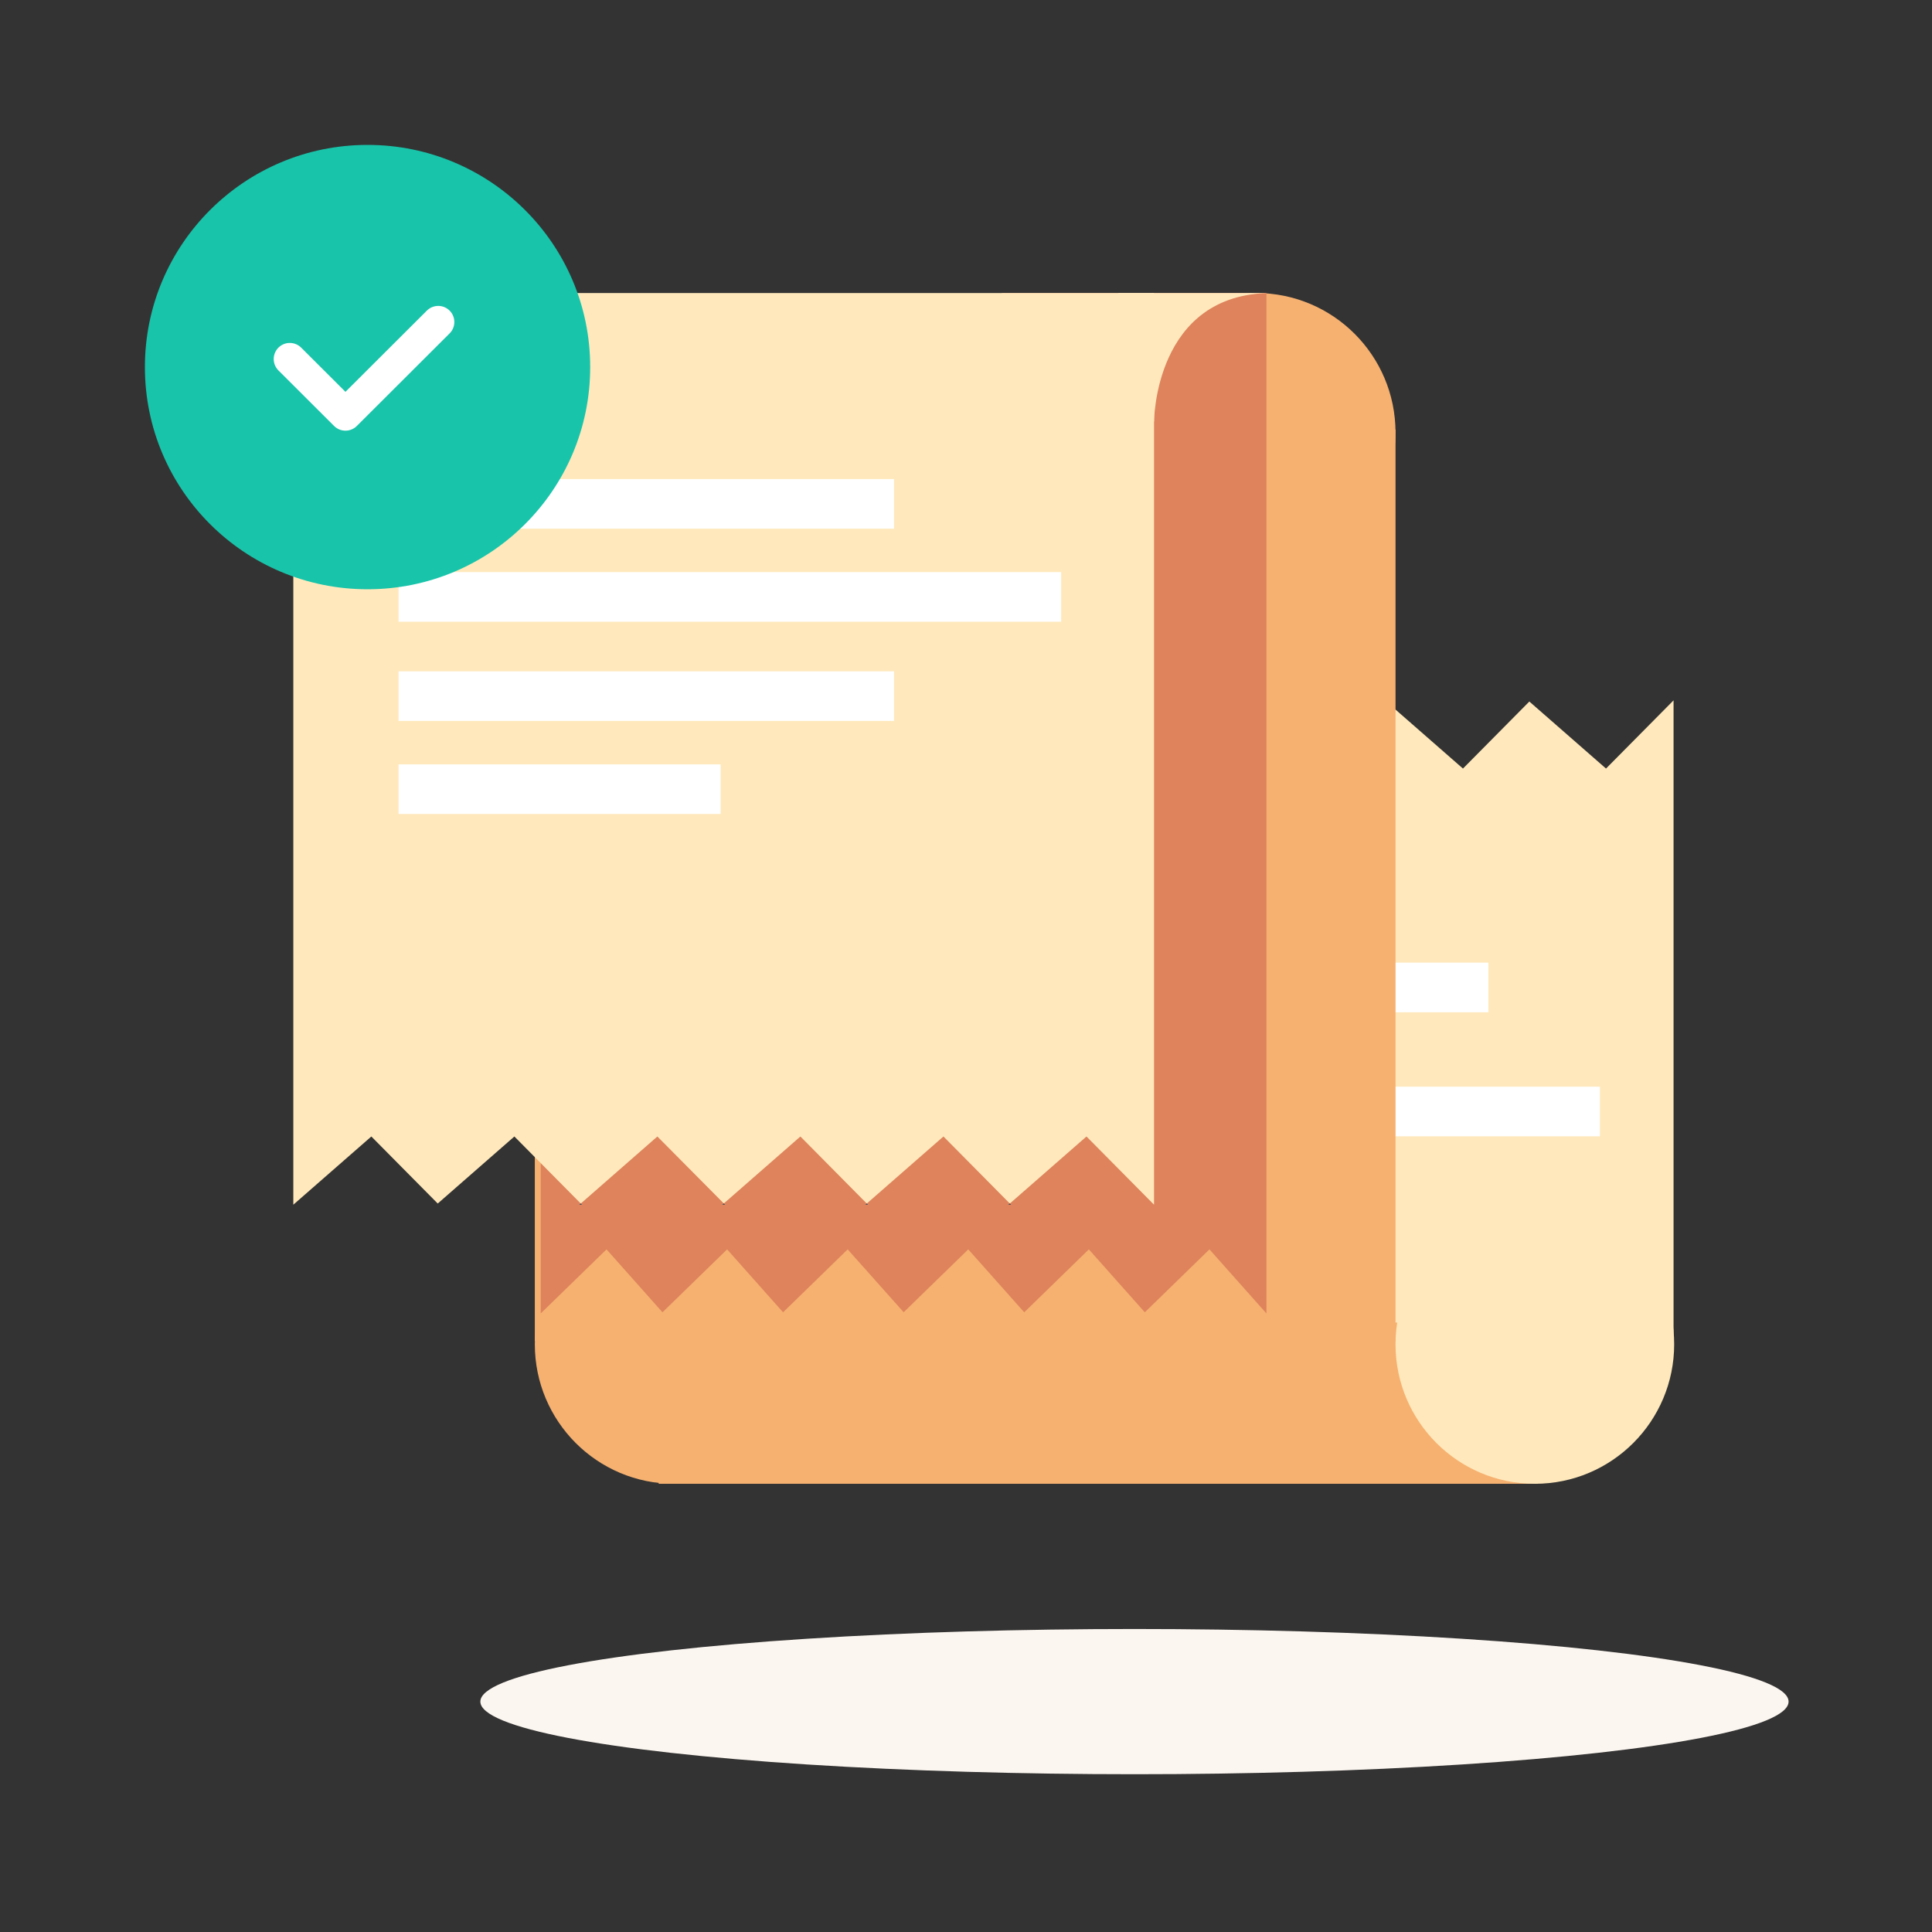 <svg width="120" height="120" viewBox="0 0 120 120" fill="none" xmlns="http://www.w3.org/2000/svg">
<rect x="0" y="0" width="120" height="120" fill="#333333" stroke="none"/>
<path d="M103.948 83.75V43.5L99.752 47.737L94.99 43.573L90.867 47.737L86.106 43.573L81.983 47.737L77.225 43.577L73.099 47.737L68.341 43.573L64.218 47.737L59.456 43.573L55.333 47.737L50.487 43.5L50.487 75.083C50.487 79.871 54.36 83.75 59.141 83.75H103.948Z" fill="#FFE9BC"/>
<path d="M95.527 82.145H40.912V92.161H95.527V82.145Z" fill="#F6B170"/>
<path d="M78.025 35.535C82.804 35.535 86.678 31.654 86.678 26.867C86.678 22.08 82.804 18.2 78.025 18.2C73.246 18.2 69.371 22.08 69.371 26.867C69.371 31.654 73.246 35.535 78.025 35.535Z" fill="#F6B170"/>
<rect x="71.68" y="59.792" width="20.769" height="3.082" fill="white"/>
<path d="M41.872 92.161C46.652 92.161 50.526 88.28 50.526 83.493C50.526 78.707 46.652 74.826 41.872 74.826C37.093 74.826 33.219 78.707 33.219 83.493C33.219 88.28 37.093 92.161 41.872 92.161Z" fill="#F6B170"/>
<rect x="71.68" y="63.27" width="13.461" height="3.082" fill="#F1F1F1"/>
<path d="M95.332 92.161C100.112 92.161 103.986 88.28 103.986 83.493C103.986 78.707 100.112 74.826 95.332 74.826C90.553 74.826 86.679 78.707 86.679 83.493C86.679 88.28 90.553 92.161 95.332 92.161Z" fill="#FFE9BC"/>
<rect x="71.68" y="67.496" width="27.692" height="3.082" fill="white"/>
<path d="M86.679 26.675H33.219V83.301H86.679V26.675Z" fill="#F6B170"/>
<path d="M62.637 74.827L62.722 74.753L62.795 74.827H62.637Z" fill="#DDDDDD"/>
<path d="M78.659 81.578V26.378V18.2H62.269L33.586 36.558V81.578L37.672 77.6L41.148 81.509L45.162 77.6L48.638 81.509L52.65 77.6L56.129 81.505L60.14 77.6L63.616 81.509L67.631 77.6L71.107 81.509L75.121 77.6L78.659 81.578Z" fill="#DE835C"/>
<path d="M53.753 74.827L53.838 74.753L53.911 74.827H53.753Z" fill="#DDDDDD"/>
<path d="M44.869 74.826L44.958 74.749L45.032 74.826H44.869Z" fill="#DDDDDD"/>
<path d="M35.985 74.827L36.07 74.753L36.144 74.827H35.985Z" fill="#DDDDDD"/>
<path d="M71.679 18.2V74.826L67.483 70.589L62.722 74.753L58.599 70.589L53.837 74.753L49.714 70.589L44.957 74.749L40.83 70.589L36.072 74.753L31.949 70.589L27.188 74.753L23.065 70.589L18.219 74.826V26.867C18.219 22.079 22.092 18.2 26.872 18.2H71.679Z" fill="#FFE9BC"/>
<path d="M71.68 26.205C71.68 26.205 71.68 18.2 78.988 18.2C69.373 18.2 69.461 18.2 69.461 18.2L71.68 26.205Z" fill="#FFE9BC"/>
<path d="M36.144 74.827H35.985L36.07 74.753L36.144 74.827Z" fill="#4A4E54"/>
<path d="M36.144 74.827H35.985L36.07 74.753L36.144 74.827Z" fill="#4A4E54"/>
<path d="M45.032 74.826H44.869L44.958 74.749L45.032 74.826Z" fill="#4A4E54"/>
<path d="M45.032 74.826H44.869L44.958 74.749L45.032 74.826Z" fill="#4A4E54"/>
<path d="M53.911 74.827H53.753L53.838 74.753L53.911 74.827Z" fill="#4A4E54"/>
<path d="M53.911 74.827H53.753L53.838 74.753L53.911 74.827Z" fill="#4A4E54"/>
<path d="M62.795 74.827H62.637L62.722 74.753L62.795 74.827Z" fill="#4A4E54"/>
<path d="M62.795 74.827H62.637L62.722 74.753L62.795 74.827Z" fill="#4A4E54"/>
<rect x="24.758" y="29.756" width="30.769" height="3.082" fill="white"/>
<rect x="24.758" y="41.698" width="30.769" height="3.082" fill="white"/>
<rect x="24.758" y="47.476" width="20" height="3.082" fill="white"/>
<rect x="24.758" y="35.535" width="41.153" height="3.082" fill="white"/>
<ellipse cx="70.464" cy="105.69" rx="40.628" ry="4.51" fill="#FCF6F0"/>
<ellipse cx="22.829" cy="22.8" rx="13.829" ry="13.8" fill="#18C4AA"/>
<path d="M18 22.3L21.457 25.75L27.22 20" stroke="white" stroke-width="2" stroke-linecap="round" stroke-linejoin="round"/>
</svg>
